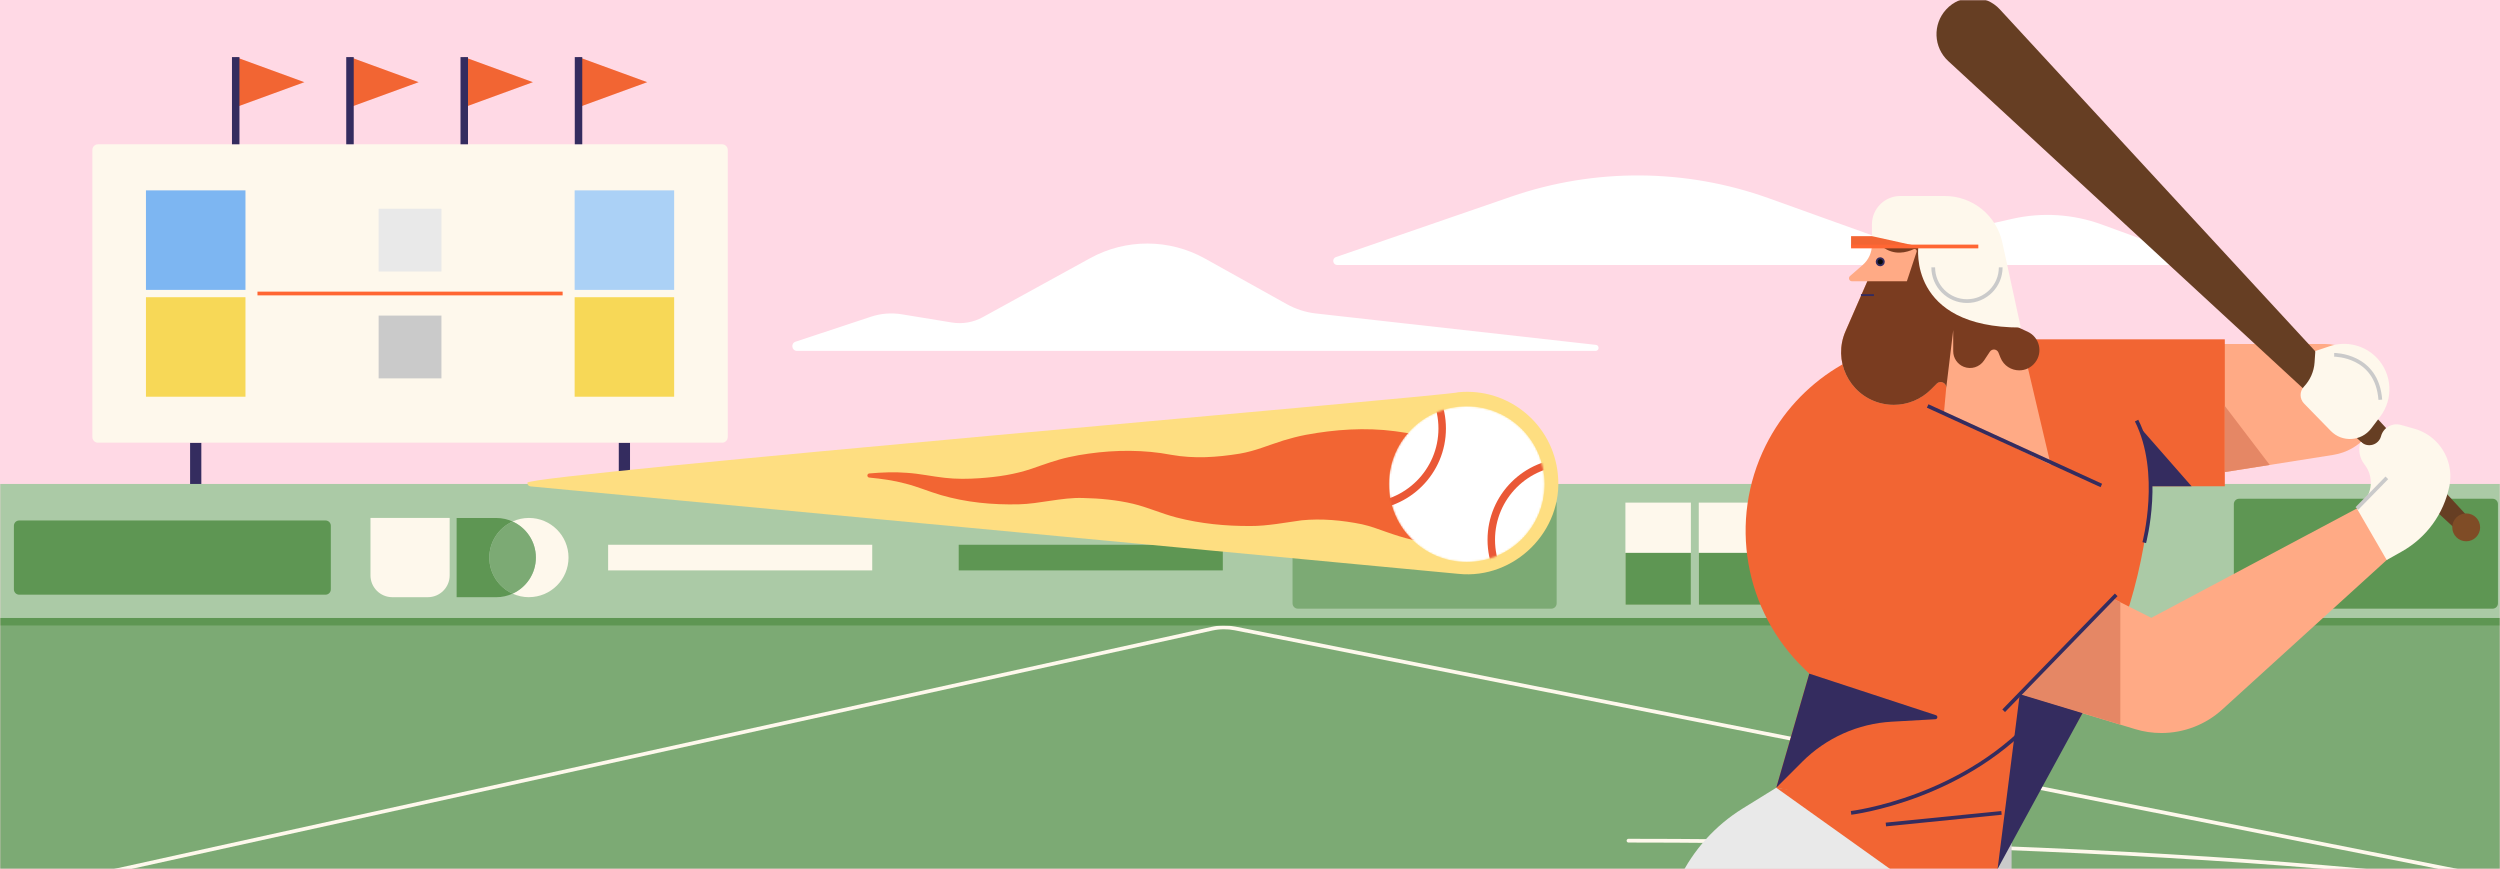 <svg width="1335" height="464" viewBox="0 0 1335 464" fill="none" xmlns="http://www.w3.org/2000/svg">
<rect x="0" y="0" width="1335" height="464" fill="#808080" stroke="none"/>
<g clip-path="url(#clip0_1528_80547)">
<rect width="1335" height="464" fill="#FFD9E5"/>
<mask id="mask0_1528_80547" style="mask-type:luminance" maskUnits="userSpaceOnUse" x="0" y="0" width="1335" height="464">
<path d="M1335 0H0V464H1335V0Z" fill="white"/>
</mask>
<g mask="url(#mask0_1528_80547)">
<path d="M1335 0H0V464H1335V0Z" fill="#FFD9E5"/>
<path d="M1371.96 287.8H0V477H1371.96V287.8Z" fill="#7CAA74"/>
<path d="M1170.23 141.51H714.13C711.67 141.51 711.09 138.07 713.42 137.27L806.99 105C851.6 89.62 900.12 89.92 944.53 105.87L1000.07 125.81C1008.78 128.94 1018.21 129.52 1027.25 127.49L1074.74 116.82C1090.57 113.26 1107.09 114.33 1122.33 119.89L1170.92 137.61C1173.04 138.38 1172.48 141.52 1170.23 141.52V141.51Z" fill="white"/>
<path d="M726.22 236.41V258.53" stroke="#4EA151" stroke-width="6" stroke-miterlimit="10"/>
<path d="M333.43 236.41V258.53" stroke="#342C5F" stroke-width="6" stroke-miterlimit="10"/>
<path d="M104.51 236.41V258.53" stroke="#342C5F" stroke-width="6" stroke-miterlimit="10"/>
<path d="M385.62 77.05H52.33C50.673 77.05 49.33 78.393 49.33 80.05V233.4C49.33 235.057 50.673 236.4 52.33 236.4H385.62C387.277 236.4 388.62 235.057 388.62 233.4V80.05C388.62 78.393 387.277 77.05 385.62 77.05Z" fill="#FEF8EC"/>
<path d="M131.08 101.66H77.94V154.8H131.08V101.66Z" fill="#7DB6F2"/>
<path d="M235.73 111.47H202.2V145H235.73V111.47Z" fill="#E9E9E9"/>
<path d="M360 101.66H306.86V154.8H360V101.66Z" fill="#ABD1F6"/>
<path d="M131.08 158.71H77.94V211.85H131.08V158.71Z" fill="#F7D857"/>
<path d="M235.73 168.52H202.2V202.05H235.73V168.52Z" fill="#CACACA"/>
<path d="M360 158.71H306.86V211.85H360V158.71Z" fill="#F7D857"/>
<path d="M137.49 156.73H300.45" stroke="#FF6633" stroke-width="2" stroke-miterlimit="10"/>
<path d="M1372.77 258.43H0V332H1372.77V258.43Z" fill="#ABCAA6"/>
<path d="M0 478.46L647.26 335.72C651.28 334.83 655.45 334.79 659.49 335.59L1372.77 476.99" stroke="#FEF8EC" stroke-width="2" stroke-miterlimit="10" stroke-linecap="round"/>
<path d="M869.62 448.92C1131.47 448.92 1415.21 470.39 1415.21 496.87" stroke="#FEF8EC" stroke-width="2" stroke-miterlimit="10" stroke-linecap="round"/>
<path d="M173.83 277.93H10.25C8.687 277.93 7.42 279.197 7.42 280.76V314.73C7.42 316.293 8.687 317.56 10.25 317.56H173.83C175.393 317.56 176.66 316.293 176.66 314.73V280.76C176.66 279.197 175.393 277.93 173.83 277.93Z" fill="#5E9653"/>
<path d="M197.82 276.59H240.13V307.23C240.13 313.67 234.9 318.9 228.46 318.9H209.5C203.06 318.9 197.83 313.67 197.83 307.23V276.59H197.82Z" fill="#FEF8EC"/>
<path d="M0 332H1372.77" stroke="#5E9653" stroke-width="4" stroke-miterlimit="10"/>
<path d="M261.28 297.75C261.28 306.32 266.39 313.68 273.71 317.01C271.05 318.22 268.1 318.91 264.99 318.91H243.84V276.6H264.99C268.1 276.6 271.05 277.29 273.71 278.5C266.38 281.82 261.28 289.19 261.28 297.76V297.75Z" fill="#5E9653"/>
<path d="M282.44 318.9C279.33 318.9 276.38 318.21 273.72 317C281.05 313.68 286.15 306.31 286.15 297.74C286.15 289.17 281.04 281.81 273.72 278.48C276.38 277.27 279.33 276.58 282.44 276.58C294.12 276.58 303.59 286.05 303.59 297.73C303.59 309.41 294.12 318.88 282.44 318.88V318.9Z" fill="#FEF8EC"/>
<path d="M286.15 297.75C286.15 306.32 281.04 313.68 273.72 317.01C266.39 313.69 261.29 306.32 261.29 297.75C261.29 289.18 266.4 281.82 273.72 278.49C281.05 281.81 286.15 289.18 286.15 297.75Z" fill="#7CAA74"/>
<path d="M465.77 290.9H324.74V304.59H465.77V290.9Z" fill="#FEF8EC"/>
<path d="M652.98 290.9H511.95V304.59H652.98V290.9Z" fill="#5E9653"/>
<path d="M828.42 266.33H693.05C691.487 266.33 690.22 267.597 690.22 269.16V322.2C690.22 323.763 691.487 325.03 693.05 325.03H828.42C829.983 325.03 831.25 323.763 831.25 322.2V269.16C831.25 267.597 829.983 266.33 828.42 266.33Z" fill="#7CAA74"/>
<path d="M1331.07 266.33H1195.7C1194.14 266.33 1192.87 267.597 1192.87 269.16V322.2C1192.87 323.763 1194.14 325.03 1195.7 325.03H1331.07C1332.63 325.03 1333.9 323.763 1333.9 322.2V269.16C1333.9 267.597 1332.63 266.33 1331.07 266.33Z" fill="#5E9653"/>
<path d="M902.93 268.4H867.97V322.95H902.93V268.4Z" fill="#FEF8EC"/>
<path d="M902.93 295.22H867.97V322.95H902.93V295.22Z" fill="#5E9653"/>
<path d="M942.1 268.4H907.14V322.95H942.1V268.4Z" fill="#FEF8EC"/>
<path d="M942.1 295.22H907.14V322.95H942.1V295.22Z" fill="#5E9653"/>
<path d="M778.83 306.44L283.27 259.73C282.28 259.64 281.56 258.76 281.65 257.77C281.18 253.44 777.39 211.11 778.83 209.44C805.61 206.92 829.38 226.59 831.9 253.37C835.06 283.4 808.81 309.54 778.83 306.44Z" fill="#FEDE81"/>
<path d="M778.83 291.94C770.68 291.25 762.37 290.24 754.43 288.31C749.14 287.09 744.8 285.64 740.25 284.05C735.86 282.48 731.69 280.92 727.19 279.94C716.77 277.83 705.75 276.79 695.06 277.85C686.75 278.96 676.59 280.96 667.72 280.89C654.44 280.95 641.13 279.67 628.18 276.32C619.94 274.17 612.92 270.89 605.03 269.01C596.42 266.98 587.21 266.1 578.21 265.93C567.05 265.56 555.18 269.05 544.01 269.31C529.74 269.62 516.06 268.31 502.44 264.37C495.93 262.45 489.99 259.88 483.53 258.24C477.3 256.56 470.78 255.66 464.19 255.03C463.58 254.98 463.12 254.43 463.18 253.82C463.23 253.28 463.67 252.86 464.19 252.82C470.85 252.25 477.63 251.94 484.48 252.5C491.13 252.93 497.87 254.44 504.35 255.14C510.65 255.88 516.92 255.79 523.3 255.35C532.86 254.68 541.84 253.34 550.75 250.35C556.84 248.24 564.32 245.5 570.63 244.15C574.1 243.36 577.94 242.68 581.47 242.22C595.7 240.2 611.18 240.12 625.34 242.86C637.75 245.07 649.7 244.23 662.03 242.25C670.44 240.8 676.84 237.89 685.41 235.19C689.18 234.05 693.24 232.98 697.25 232.21C712.95 229.31 729.03 228.17 744.97 230.27C748.74 230.74 752.22 231.41 755.89 231.94C764.27 233.17 769.99 232.8 778.83 231.94C795.4 230.24 810.21 242.28 811.92 258.85C814.08 277.61 797.56 294.06 778.83 291.94Z" fill="#F26533"/>
<mask id="mask1_1528_80547" style="mask-type:luminance" maskUnits="userSpaceOnUse" x="741" y="216" width="84" height="85">
<path d="M783.24 300.1C806.198 300.1 824.81 281.488 824.81 258.53C824.81 235.572 806.198 216.96 783.24 216.96C760.281 216.96 741.67 235.572 741.67 258.53C741.67 281.488 760.281 300.1 783.24 300.1Z" fill="white"/>
</mask>
<g mask="url(#mask1_1528_80547)">
<path d="M783.24 300.1C806.198 300.1 824.81 281.488 824.81 258.53C824.81 235.572 806.198 216.96 783.24 216.96C760.281 216.96 741.67 235.572 741.67 258.53C741.67 281.488 760.281 300.1 783.24 300.1Z" fill="white"/>
<path d="M837.91 329.82C860.868 329.82 879.48 311.208 879.48 288.25C879.48 265.292 860.868 246.68 837.91 246.68C814.951 246.68 796.34 265.292 796.34 288.25C796.34 311.208 814.951 329.82 837.91 329.82Z" stroke="#EA5836" stroke-width="4" stroke-miterlimit="10"/>
<path d="M728.56 270.38C751.518 270.38 770.13 251.768 770.13 228.81C770.13 205.852 751.518 187.24 728.56 187.24C705.601 187.24 686.99 205.852 686.99 228.81C686.99 251.768 705.601 270.38 728.56 270.38Z" stroke="#EA5836" stroke-width="4" stroke-miterlimit="10"/>
</g>
<path d="M1132.26 183.69H1241.3C1257.75 183.69 1271.09 197.03 1271.09 213.48C1271.09 228.14 1260.43 240.62 1245.95 242.91L1142.73 259.25L1132.26 183.69Z" fill="#FFAA85"/>
<path d="M948.52 420.66L966.15 359.71L963.57 357.23C931.34 326.25 922.96 277.93 942.88 237.91C960.17 203.17 995.64 181.21 1034.44 181.21H1188.05V259.66H1148.48C1145.96 302.61 1133.34 344.36 1111.64 381.51L1074.18 445.66L948.51 420.65L948.52 420.66Z" fill="#F26533"/>
<path d="M1067.95 5.04L1318.96 277.12C1320.68 278.99 1320.57 281.9 1318.7 283.63C1316.93 285.27 1314.2 285.23 1312.46 283.63L1040.37 32.62C1032.45 25.31 1031.95 12.96 1039.26 5.04C1046.9 -3.33 1060.3 -3.31 1067.95 5.04Z" fill="#663E23"/>
<path d="M1293.4 281.86L1186.72 378.84C1177.82 386.95 1166.22 391.43 1154.19 391.43C1149.43 391.43 1144.69 390.74 1140.16 389.35L1132.25 386.95L1056.41 363.99L1024.4 354.3L1056.41 301.97L1056.56 301.72L1065.04 287.86L1092.66 301.72L1132.25 321.6L1148.81 329.91L1274.55 263.02L1293.39 281.86H1293.4Z" fill="#FFAA85"/>
<path d="M1132.26 321.6V386.95L1056.42 363.99V301.72H1092.67L1132.26 321.6Z" fill="#E58765"/>
<path d="M1024.41 254.34L1128.16 306.47C1132.4 308.6 1133.35 314.24 1130.05 317.64L1062.51 387.19C1060.47 389.29 1057.34 389.91 1054.66 388.73L966.15 359.69L1024.41 254.33V254.34Z" fill="#F26533"/>
<path d="M1038.79 212.54L1039.26 207.21C1039.51 204.46 1036.16 202.92 1034.2 204.88L1031.13 207.95C1025.77 213.31 1018.61 216.18 1011.27 216.18C1008.69 216.18 1006.11 215.83 1003.58 215.11C987.19 210.47 978.66 192.45 985.51 176.83L997.14 150.2H988.93C987.49 150.2 986.8 148.39 987.89 147.42L994.73 141.45C997.83 138.75 999.61 134.83 999.61 130.69V126.23C999.61 114.31 1009.25 104.66 1021.18 104.66H1025.57C1045.95 104.66 1063.8 118.32 1069.13 137.98L1077.81 174.89H1077.83L1082.94 196.68L1095.06 248.12L1038.04 220.85L1038.78 212.52L1038.79 212.54Z" fill="#FFAA85"/>
<path d="M1086.77 193.58C1085.7 194.97 1084.37 196.01 1082.95 196.7C1081.46 197.42 1079.88 197.77 1078.29 197.77C1074.15 197.77 1070.01 195.39 1068.25 190.98L1067.17 188.28C1066.39 186.33 1063.75 186.06 1062.59 187.81L1059.46 192.52C1057.1 196.04 1052.59 197.45 1048.65 195.87C1046.94 195.2 1045.55 194.01 1044.56 192.57C1043.57 191.11 1043.02 189.37 1043.02 187.54V176.26L1039.28 207.22C1039.53 204.47 1036.18 202.93 1034.22 204.89L1031.15 207.96C1025.79 213.32 1018.63 216.19 1011.29 216.19C1008.71 216.19 1006.13 215.84 1003.6 215.12C987.21 210.48 978.68 192.46 985.53 176.84L997.16 150.21H1018.26L1023.47 134.49C1023.79 133.52 1022.83 132.63 1021.91 133.05C1018.29 134.76 1011.4 136.77 1005.05 131.61V119.21H1049.13L1077.84 174.89H1077.86L1082.79 177.15C1089.09 180.08 1091.05 188.08 1086.78 193.56L1086.77 193.58Z" fill="#7A3C20"/>
<path d="M1170.29 259.66L1142.48 227.92C1142.48 227.92 1149.56 246.72 1148.49 259.66H1170.29Z" fill="#342C5F"/>
<path d="M1066.87 126.11H988.47V131.63H1066.87V126.11Z" fill="#F26533"/>
<path d="M1024.41 131.62C1024.41 131.62 1018.52 174.9 1079.11 174.9L1069.23 129.44C1066.09 114.98 1053.29 104.66 1038.49 104.66H1014.79C1006.41 104.66 999.62 111.45 999.62 119.83V126.09L1024.41 131.61V131.62Z" fill="#FEF8EC"/>
<path d="M1029.37 216.79L1122.11 259.24" stroke="#342C5F" stroke-width="2" stroke-miterlimit="10"/>
<path d="M1145.03 289.77C1145.03 289.77 1154.96 252.35 1140.93 224.59" stroke="#342C5F" stroke-width="2" stroke-miterlimit="10"/>
<path d="M1258.57 271.52L1261.37 268.78C1266.93 263.32 1267.59 254.59 1262.9 248.37L1262.51 247.86C1260.03 244.57 1259.23 240.3 1260.36 236.33L1260.82 236.03C1264.38 239.31 1270.15 237.66 1271.45 233L1271.49 232.85C1272.76 228.29 1277.49 225.63 1282.05 226.91L1289.23 228.92C1293.59 230.14 1297.56 232.47 1300.76 235.67C1307 241.91 1309.71 250.86 1307.98 259.52C1305.02 274.33 1295.74 287.11 1282.57 294.51L1274.5 299.05L1258.57 271.53V271.52Z" fill="#FEF8EC"/>
<path d="M1236.38 187.45L1244.04 184.88C1252.91 181.91 1262.7 184.31 1269.19 191.06C1277.45 199.65 1278.23 212.98 1271.03 222.47L1266.24 228.78C1260.96 235.74 1250.73 236.37 1244.64 230.12L1230.36 215.48C1227.92 212.98 1227.9 209 1230.3 206.47C1233.64 202.96 1235.65 198.38 1235.98 193.55L1236.39 187.45H1236.38Z" fill="#FEF8EC"/>
<path d="M1316.95 289.05C1321.06 289.05 1324.39 285.719 1324.39 281.61C1324.39 277.501 1321.06 274.17 1316.95 274.17C1312.84 274.17 1309.51 277.501 1309.51 281.61C1309.51 285.719 1312.84 289.05 1316.95 289.05Z" fill="#7F4C26"/>
<path d="M948.52 420.66L962.39 406.79C975.16 394.02 992.19 386.39 1010.23 385.38L1033.5 384.07C1034.72 384 1034.95 382.29 1033.78 381.91L966.15 359.72L948.52 420.67V420.66Z" fill="#342C5F"/>
<path d="M988.47 131.62H1056.42" stroke="#FF6633" stroke-width="2" stroke-miterlimit="10"/>
<path d="M1188.06 216.79L1212.04 248.28L1188.06 252.07V216.79Z" fill="#E58765"/>
<path d="M1004.05 141.7C1005.1 141.7 1005.96 140.845 1005.96 139.79C1005.96 138.735 1005.1 137.88 1004.05 137.88C1003 137.88 1002.14 138.735 1002.14 139.79C1002.14 140.845 1003 141.7 1004.05 141.7Z" fill="#0A0A0A" stroke="#342C5F" stroke-miterlimit="10"/>
<path d="M993.75 157.58H1000.7" stroke="#342C5F" stroke-miterlimit="10"/>
<path d="M1074.19 445.66V521.32H1031.12L1074.19 445.66Z" fill="#CACACA"/>
<path d="M1074.19 445.66L1039.29 521.32H871.73L896.67 469.46C904.15 453.91 915.91 440.83 930.58 431.75L948.52 420.65L1074.19 445.66Z" fill="#E9E9E9"/>
<path d="M948.52 420.66L1052.66 494.96L1077.95 439.22L948.52 420.66Z" fill="#F26533"/>
<path d="M988.47 434.08C988.47 434.08 1050.45 426.64 1090.11 379.54" stroke="#342C5F" stroke-width="2" stroke-miterlimit="10"/>
<path d="M1007.06 440.28L1068.79 434.08" stroke="#342C5F" stroke-width="2" stroke-miterlimit="10"/>
<path d="M1068.38 142.77C1068.38 152.72 1060.31 160.79 1050.36 160.79C1040.41 160.79 1032.34 152.72 1032.34 142.77" stroke="#CACACA" stroke-width="2" stroke-miterlimit="10"/>
<path d="M125.87 57.27V43.88V30.49L162.54 43.88L125.87 57.27Z" fill="#F26533"/>
<path d="M125.87 30.49V77.05" stroke="#342C5F" stroke-width="4" stroke-miterlimit="10"/>
<path d="M186.89 57.27V43.88V30.49L223.56 43.88L186.89 57.27Z" fill="#F26533"/>
<path d="M186.89 30.49V77.05" stroke="#342C5F" stroke-width="4" stroke-miterlimit="10"/>
<path d="M247.91 57.27V43.88V30.49L284.58 43.88L247.91 57.27Z" fill="#F26533"/>
<path d="M247.91 30.49V77.05" stroke="#342C5F" stroke-width="4" stroke-miterlimit="10"/>
<path d="M308.93 57.27V43.88V30.49L345.61 43.88L308.93 57.27Z" fill="#F26533"/>
<path d="M308.93 30.49V77.05" stroke="#342C5F" stroke-width="4" stroke-miterlimit="10"/>
<path d="M425.63 187.38H852.02C854.06 187.38 854.23 184.38 852.2 184.16L702.67 167.39C697.21 166.78 691.93 165.08 687.13 162.41L643.44 138.06C624.4 127.45 601.24 127.38 582.14 137.87L524.74 169.4C519.73 172.15 513.94 173.15 508.3 172.22L481.52 167.83C476.03 166.93 470.41 167.37 465.13 169.12L424.83 182.46C422.11 183.36 422.76 187.38 425.62 187.38H425.63Z" fill="white"/>
<path d="M1258.57 271.52L1274.57 255.18" stroke="#CACACA" stroke-width="2" stroke-miterlimit="10"/>
<path d="M1246.45 189.48C1246.45 189.48 1269.31 189.33 1271.09 213.48" stroke="#CACACA" stroke-width="2" stroke-miterlimit="10"/>
<path d="M1069.96 379.54L1130.05 317.65" stroke="#342C5F" stroke-width="2" stroke-miterlimit="10"/>
</g>
<path d="M1078.55 370.69L1066.71 464L1112.05 380.83L1078.55 370.69Z" fill="#342C5F"/>
</g>
<defs>
<clipPath id="clip0_1528_80547">
<rect width="1335" height="464" fill="white"/>
</clipPath>
</defs>
</svg>
